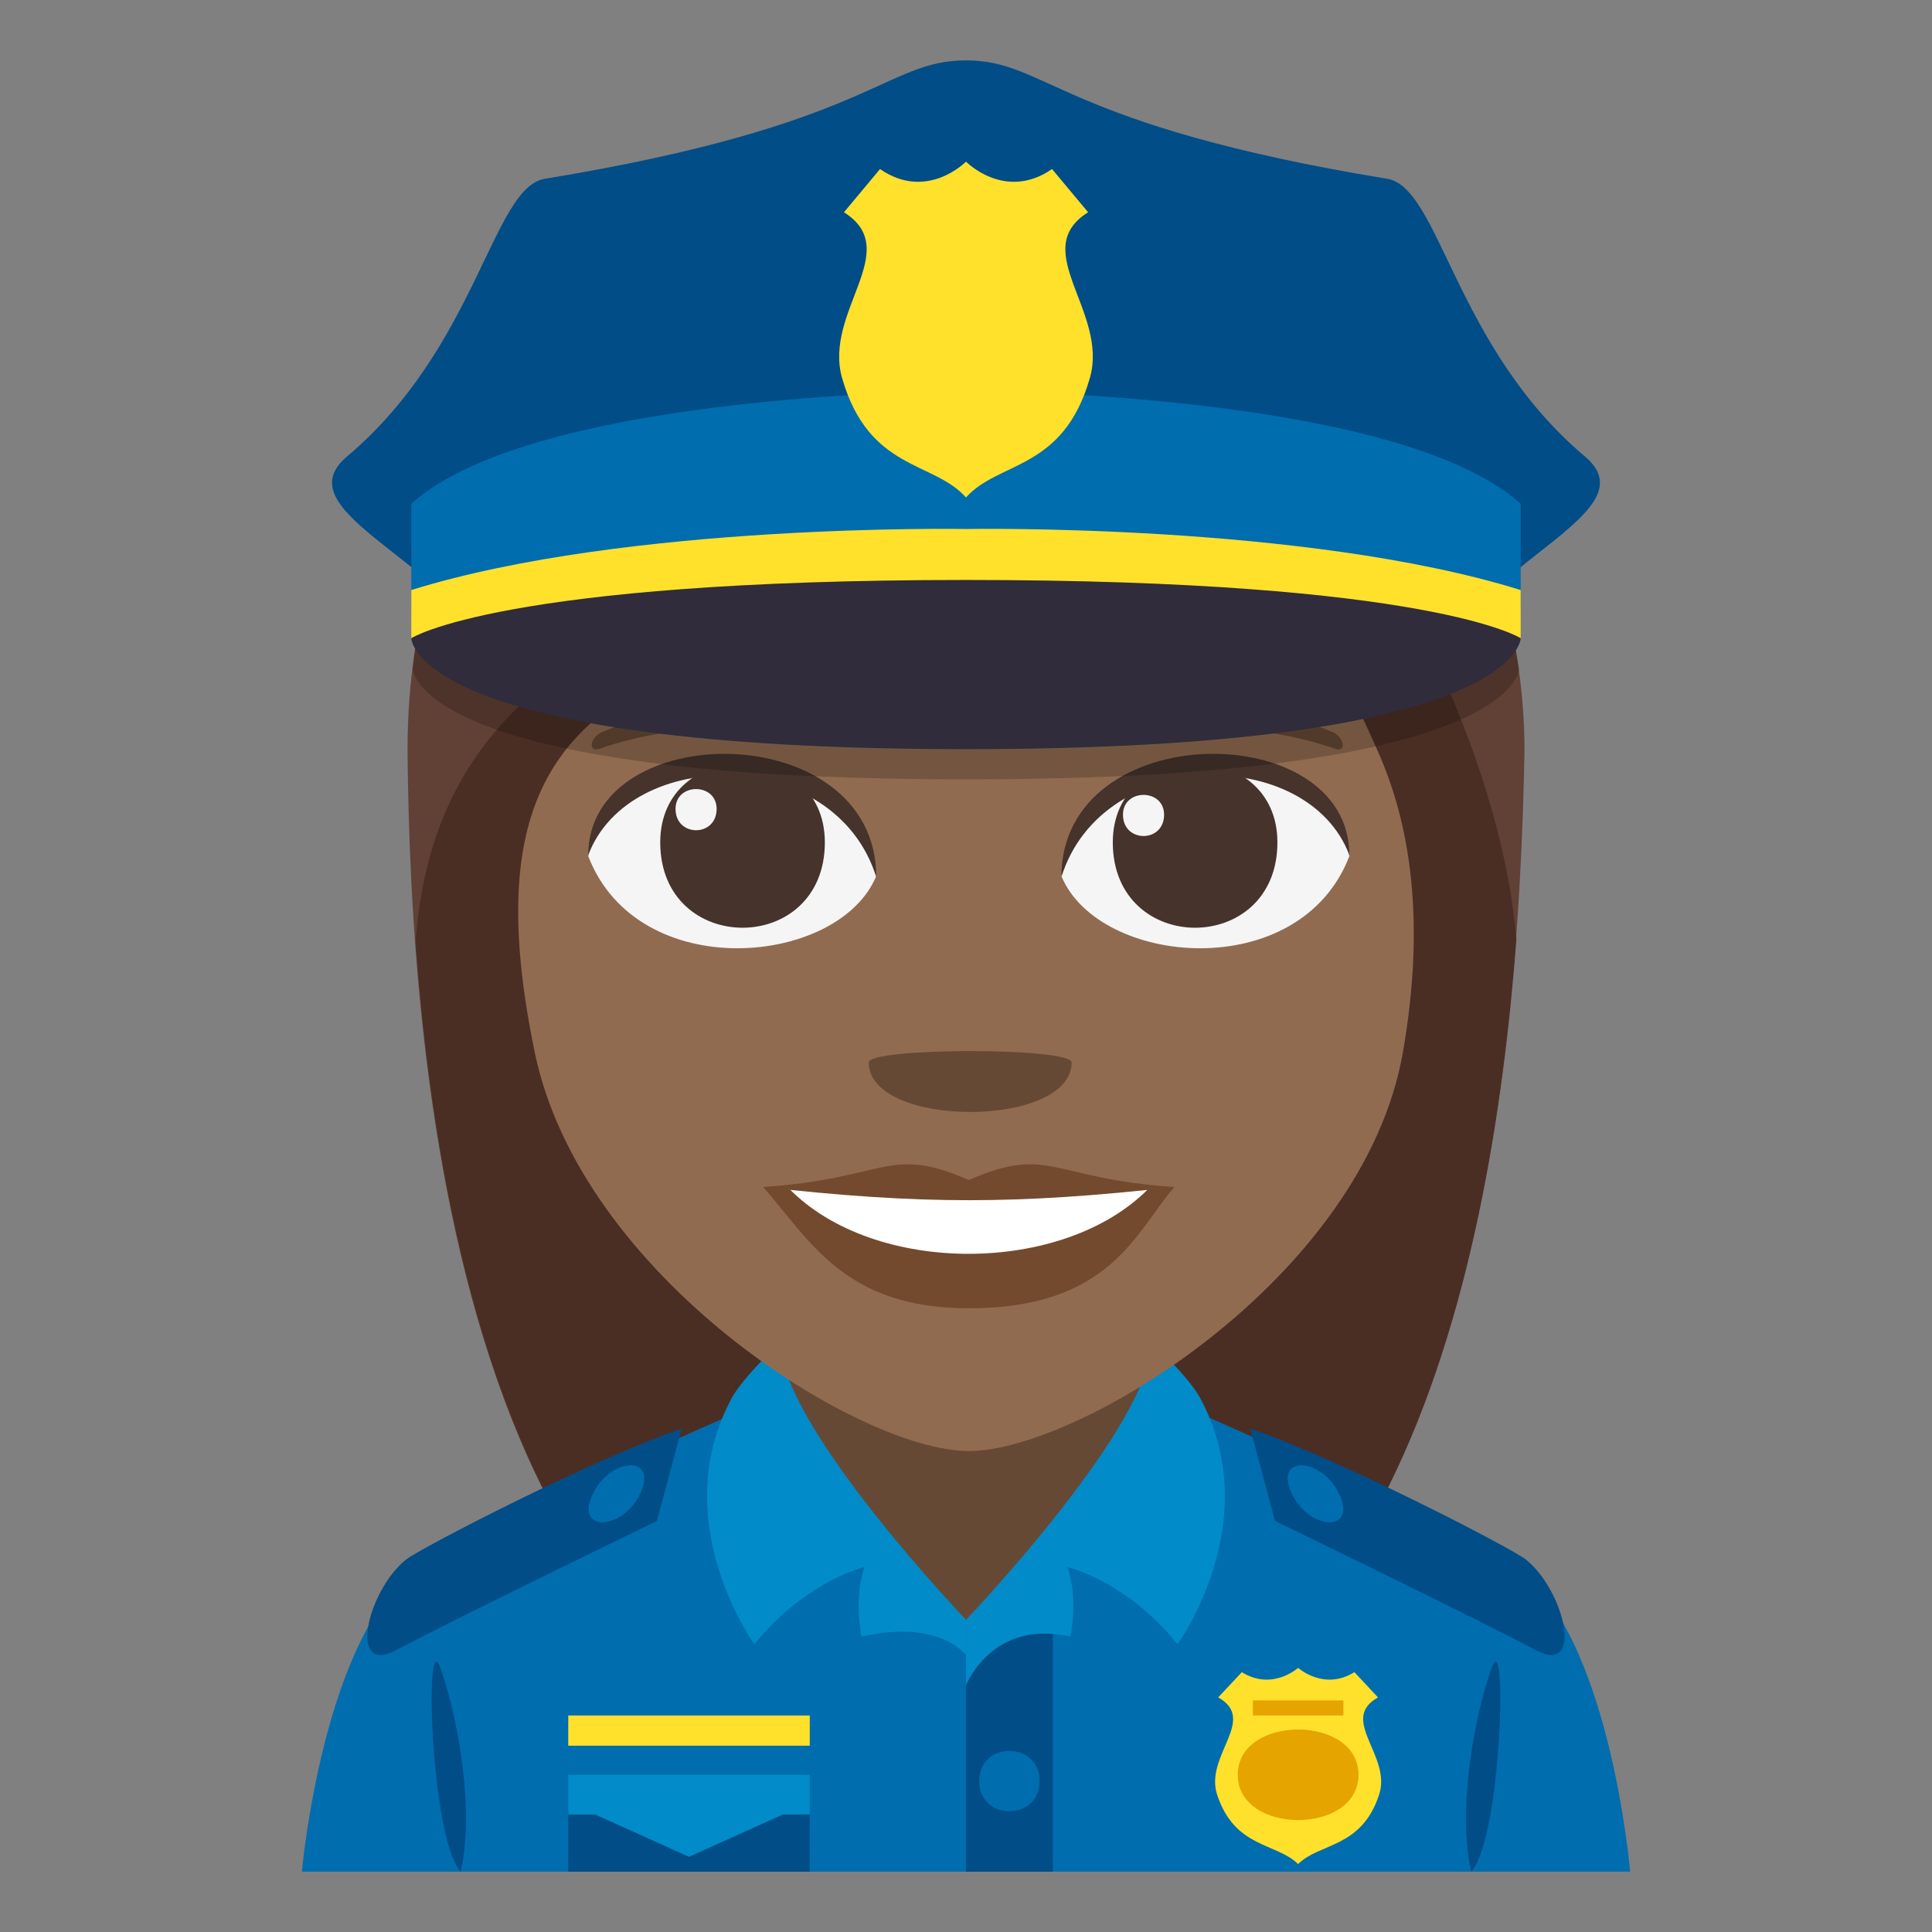 <?xml version="1.0" encoding="utf-8"?>
<!-- Generator: Adobe Illustrator 15.0.0, SVG Export Plug-In . SVG Version: 6.00 Build 0)  -->
<!DOCTYPE svg PUBLIC "-//W3C//DTD SVG 1.1//EN" "http://www.w3.org/Graphics/SVG/1.1/DTD/svg11.dtd">
<svg version="1.1" id="Layer_1" xmlns="http://www.w3.org/2000/svg" xmlns:xlink="http://www.w3.org/1999/xlink" x="0px" y="0px"
	 width="64px" height="64px" viewBox="0 0 64 64" enable-background="new 0 0 64 64" xml:space="preserve">
<rect x="0" y="0" width="64" height="64" fill="#808080" stroke="none"/>
<path fill="#614036" d="M41.096,9.521C36.465,2.99,13.5,5.607,13.5,24.867c0.096,10.348,1.632,33.85,18.452,33.85
	c16.817,0,18.355-23.402,18.549-33.85C50.5,18.451,47.137,10.868,41.096,9.521z"/>
<path fill="#4A2E24" d="M13.766,31.189c0.828,11.417,4.273,27.528,18.201,27.528c13.973,0,17.396-16.147,18.266-27.604
	c-0.457-5.274-3.281-12.087-9.406-20.119C28.271,19.982,14.709,18.582,13.766,31.189z"/>
<path fill="#006DAE" d="M13.902,51.87c2.199-1.495,11.332-5.44,11.332-5.44h13.604c0,0,9.123,3.937,11.313,5.437
	C53.33,54.041,54,62,54,62H10C10,62,10.709,54.034,13.902,51.87z"/>
<polygon fill="#664935" points="25.859,49.656 32,54.657 38.139,49.656 38.139,40 25.859,40 "/>
<rect x="18.824" y="56.828" fill="#FFE12C" width="8" height="1"/>
<rect x="18.824" y="60" fill="#014D87" width="8" height="2"/>
<rect x="32" y="53.922" fill="#014D87" width="2.875" height="8.078"/>
<polygon fill="#018BC9" points="26.824,58.792 18.824,58.792 18.824,60.109 19.719,60.109 22.824,61.509 25.93,60.109 
	26.824,60.109 "/>
<path fill="#FFE12C" d="M40.354,56.229l0.783-0.836c1.02,0.63,1.865-0.144,1.865-0.144s0.848,0.773,1.865,0.144l0.781,0.836
	c-1.309,0.735,0.457,1.926,0.039,3.215c-0.582,1.79-1.977,1.595-2.686,2.306c-0.711-0.711-2.102-0.516-2.684-2.306
	C39.9,58.155,41.668,56.965,40.354,56.229z"/>
<path fill="#018BC9" d="M24.99,54.465c0,0-2.957-4.068-0.746-8.16c0.377-0.692,1.607-1.846,1.607-1.846
	c0,2.766,6.148,9.198,6.148,9.198v1.171c0,0-0.854-1.204-3.457-0.613c0,0-0.271-1.216,0.092-2.303
	C28.635,51.912,26.709,52.353,24.99,54.465z"/>
<path fill="#018BC9" d="M39.01,54.465c0,0,2.955-4.068,0.744-8.16c-0.375-0.692-1.607-1.846-1.607-1.846
	c0,2.766-6.146,9.198-6.146,9.198v2.171c0,0,0.854-2.204,3.457-1.613c0,0,0.271-1.216-0.092-2.303
	C35.365,51.912,37.291,52.353,39.01,54.465z"/>
<path fill="#006DAE" d="M34.438,59c0,1.333-2,1.333-2,0C32.438,57.666,34.438,57.666,34.438,59z"/>
<path fill="#014D87" d="M41.418,47.328l0.82,3.055c0,0,6.98,3.386,8.625,4.274c1.633,0.883,0.971-1.963-0.313-2.992
	C50.072,51.279,44.26,48.281,41.418,47.328z"/>
<path fill="#006DAE" d="M44.385,49.539c0.539,1.221-1,1.159-1.582-0.041C42.156,48.164,43.822,48.268,44.385,49.539z"/>
<path fill="#014D87" d="M22.58,47.328l-0.82,3.055c0,0-6.979,3.386-8.625,4.274c-1.631,0.883-0.971-1.963,0.313-2.992
	C13.928,51.279,19.738,48.281,22.58,47.328z"/>
<path fill="#006DAE" d="M19.613,49.539c-0.539,1.221,1.002,1.159,1.584-0.041C21.844,48.164,20.176,48.268,19.613,49.539z"/>
<path fill="#E6A400" d="M45.002,58.792c0,2-4,2-4,0S45.002,56.792,45.002,58.792z"/>
<rect x="41.502" y="56.328" fill="#E6A400" width="3" height="0.5"/>
<path fill="#014D87" d="M15.26,62c0.469-2.006-0.08-5.057-0.666-6.736C14.049,53.699,14.256,60.896,15.26,62z"/>
<path fill="#014D87" d="M49.406,55.264c-0.586,1.68-1.137,4.73-0.668,6.736C49.744,60.896,49.949,53.699,49.406,55.264z"/>
<path fill="#916B50" d="M45.742,25.119c-2.056-4.845-5.823-10.103-5.823-10.103c-13.789,8.286-25.445,4.128-22.208,19.831
	c1.535,7.45,10.752,13.221,14.385,13.221c3.626,0,13.077-5.727,14.379-13.221C47.23,30.505,46.699,27.376,45.742,25.119z"/>
<path fill="#F5F5F5" d="M44.7,28.359c-1.642,4.275-8.317,3.648-9.541,0.658C36.09,24.212,43.799,23.802,44.7,28.359z"/>
<path fill="#45332C" d="M36.863,27.904c0,3.771,5.453,3.771,5.453,0C42.316,24.404,36.863,24.404,36.863,27.904z"/>
<path fill="#45332C" d="M44.7,28.329c0-4.591-9.541-4.591-9.541,0.726C36.523,24.693,43.338,24.693,44.7,28.329z"/>
<path fill="#F5F5F5" d="M19.486,28.359c1.641,4.275,8.318,3.648,9.541,0.658C28.098,24.212,20.39,23.802,19.486,28.359z"/>
<path fill="#45332C" d="M27.324,27.904c0,3.771-5.453,3.771-5.453,0C21.871,24.404,27.324,24.404,27.324,27.904z"/>
<path fill="#45332C" d="M19.486,28.329c0-4.589,9.541-4.589,9.541,0.724C27.664,24.693,20.85,24.693,19.486,28.329z"/>
<path fill="#F5F5F5" d="M37.2,26.988c0,0.942,1.362,0.942,1.362,0C38.563,26.113,37.2,26.113,37.2,26.988z"/>
<path fill="#F5F5F5" d="M23.739,26.796c0,0.942-1.361,0.942-1.361,0C22.378,25.92,23.739,25.92,23.739,26.796z"/>
<path fill="#734A2E" d="M38.907,39.321c-1.281,1.45-2.082,4.018-6.813,4.018c-4.129,0-5.266-2.262-6.815-4.018H38.907z"/>
<path fill="#FFFFFF" d="M38.056,39.365c-2.804,2.873-9.085,2.912-11.926,0H38.056z"/>
<path fill="#734A2E" d="M32.094,39.09c-2.67-1.17-2.69-0.046-6.815,0.231c5.208,0.583,8.422,0.583,13.629,0
	C34.785,39.044,34.764,37.92,32.094,39.09z"/>
<path fill="#664935" d="M44.121,24.24c-2.89-1.19-6.844-1.423-8.874-0.628c-0.429,0.168-0.415,1.192-0.037,1.09
	c2.911-0.792,6.263-0.854,9.021,0.104C44.6,24.937,44.555,24.419,44.121,24.24z"/>
<path fill="#664935" d="M19.96,24.242c2.889-1.19,6.843-1.423,8.875-0.63c0.429,0.168,0.415,1.194,0.036,1.09
	c-2.912-0.792-6.262-0.854-9.019,0.105C19.481,24.937,19.526,24.419,19.96,24.242z"/>
<path fill="#664935" d="M35.5,35.195c0,2.188-6.723,2.188-6.723,0C28.777,34.693,35.5,34.693,35.5,35.195z"/>
<path opacity="0.2" d="M13.752,21.491l-0.08,0.651c0,0-0.047,3.676,18.328,3.676s18.322-3.676,18.322-3.676l-0.109-0.598
	L13.752,21.491z"/>
<path fill="#014D87" d="M52.504,15.123c-4.316-3.639-4.807-8.915-6.553-9.201C35.08,4.138,34.709,2,32,2
	c-2.713,0-3.08,2.138-13.951,3.922c-1.744,0.286-2.236,5.563-6.555,9.201c-2.08,1.756,2.961,3.308,4.766,6.443
	c0.975,1.691,30.508,1.691,31.479,0C49.545,18.431,54.588,16.879,52.504,15.123z"/>
<path fill="#006DAE" d="M32,12.95c0,0-14.232,0-18.375,3.739v3.508H32h18.375v-3.508C46.232,12.95,32,12.95,32,12.95z"/>
<path fill="#302C3B" d="M32,18.525c-16.979,0-18.375,2.616-18.375,2.616s0,3.676,18.375,3.676s18.375-3.676,18.375-3.676
	S48.977,18.525,32,18.525z"/>
<path fill="#FFE12C" d="M32,17.524c0,0-11.213-0.205-18.375,2.022v1.595c0,0,2.971-1.929,18.375-1.929
	c15.408,0,18.375,1.929,18.375,1.929v-1.595C43.213,17.319,32,17.524,32,17.524z"/>
<path fill="#FFE12C" d="M36.045,7.031L34.85,5.6C33.291,6.677,32,5.354,32,5.354S30.707,6.677,29.152,5.6l-1.195,1.432
	c2.002,1.259-0.695,3.296-0.059,5.502c0.889,3.063,3.018,2.729,4.102,3.945c1.084-1.216,3.213-0.882,4.1-3.945
	C36.74,10.327,34.041,8.29,36.045,7.031z"/>
</svg>
